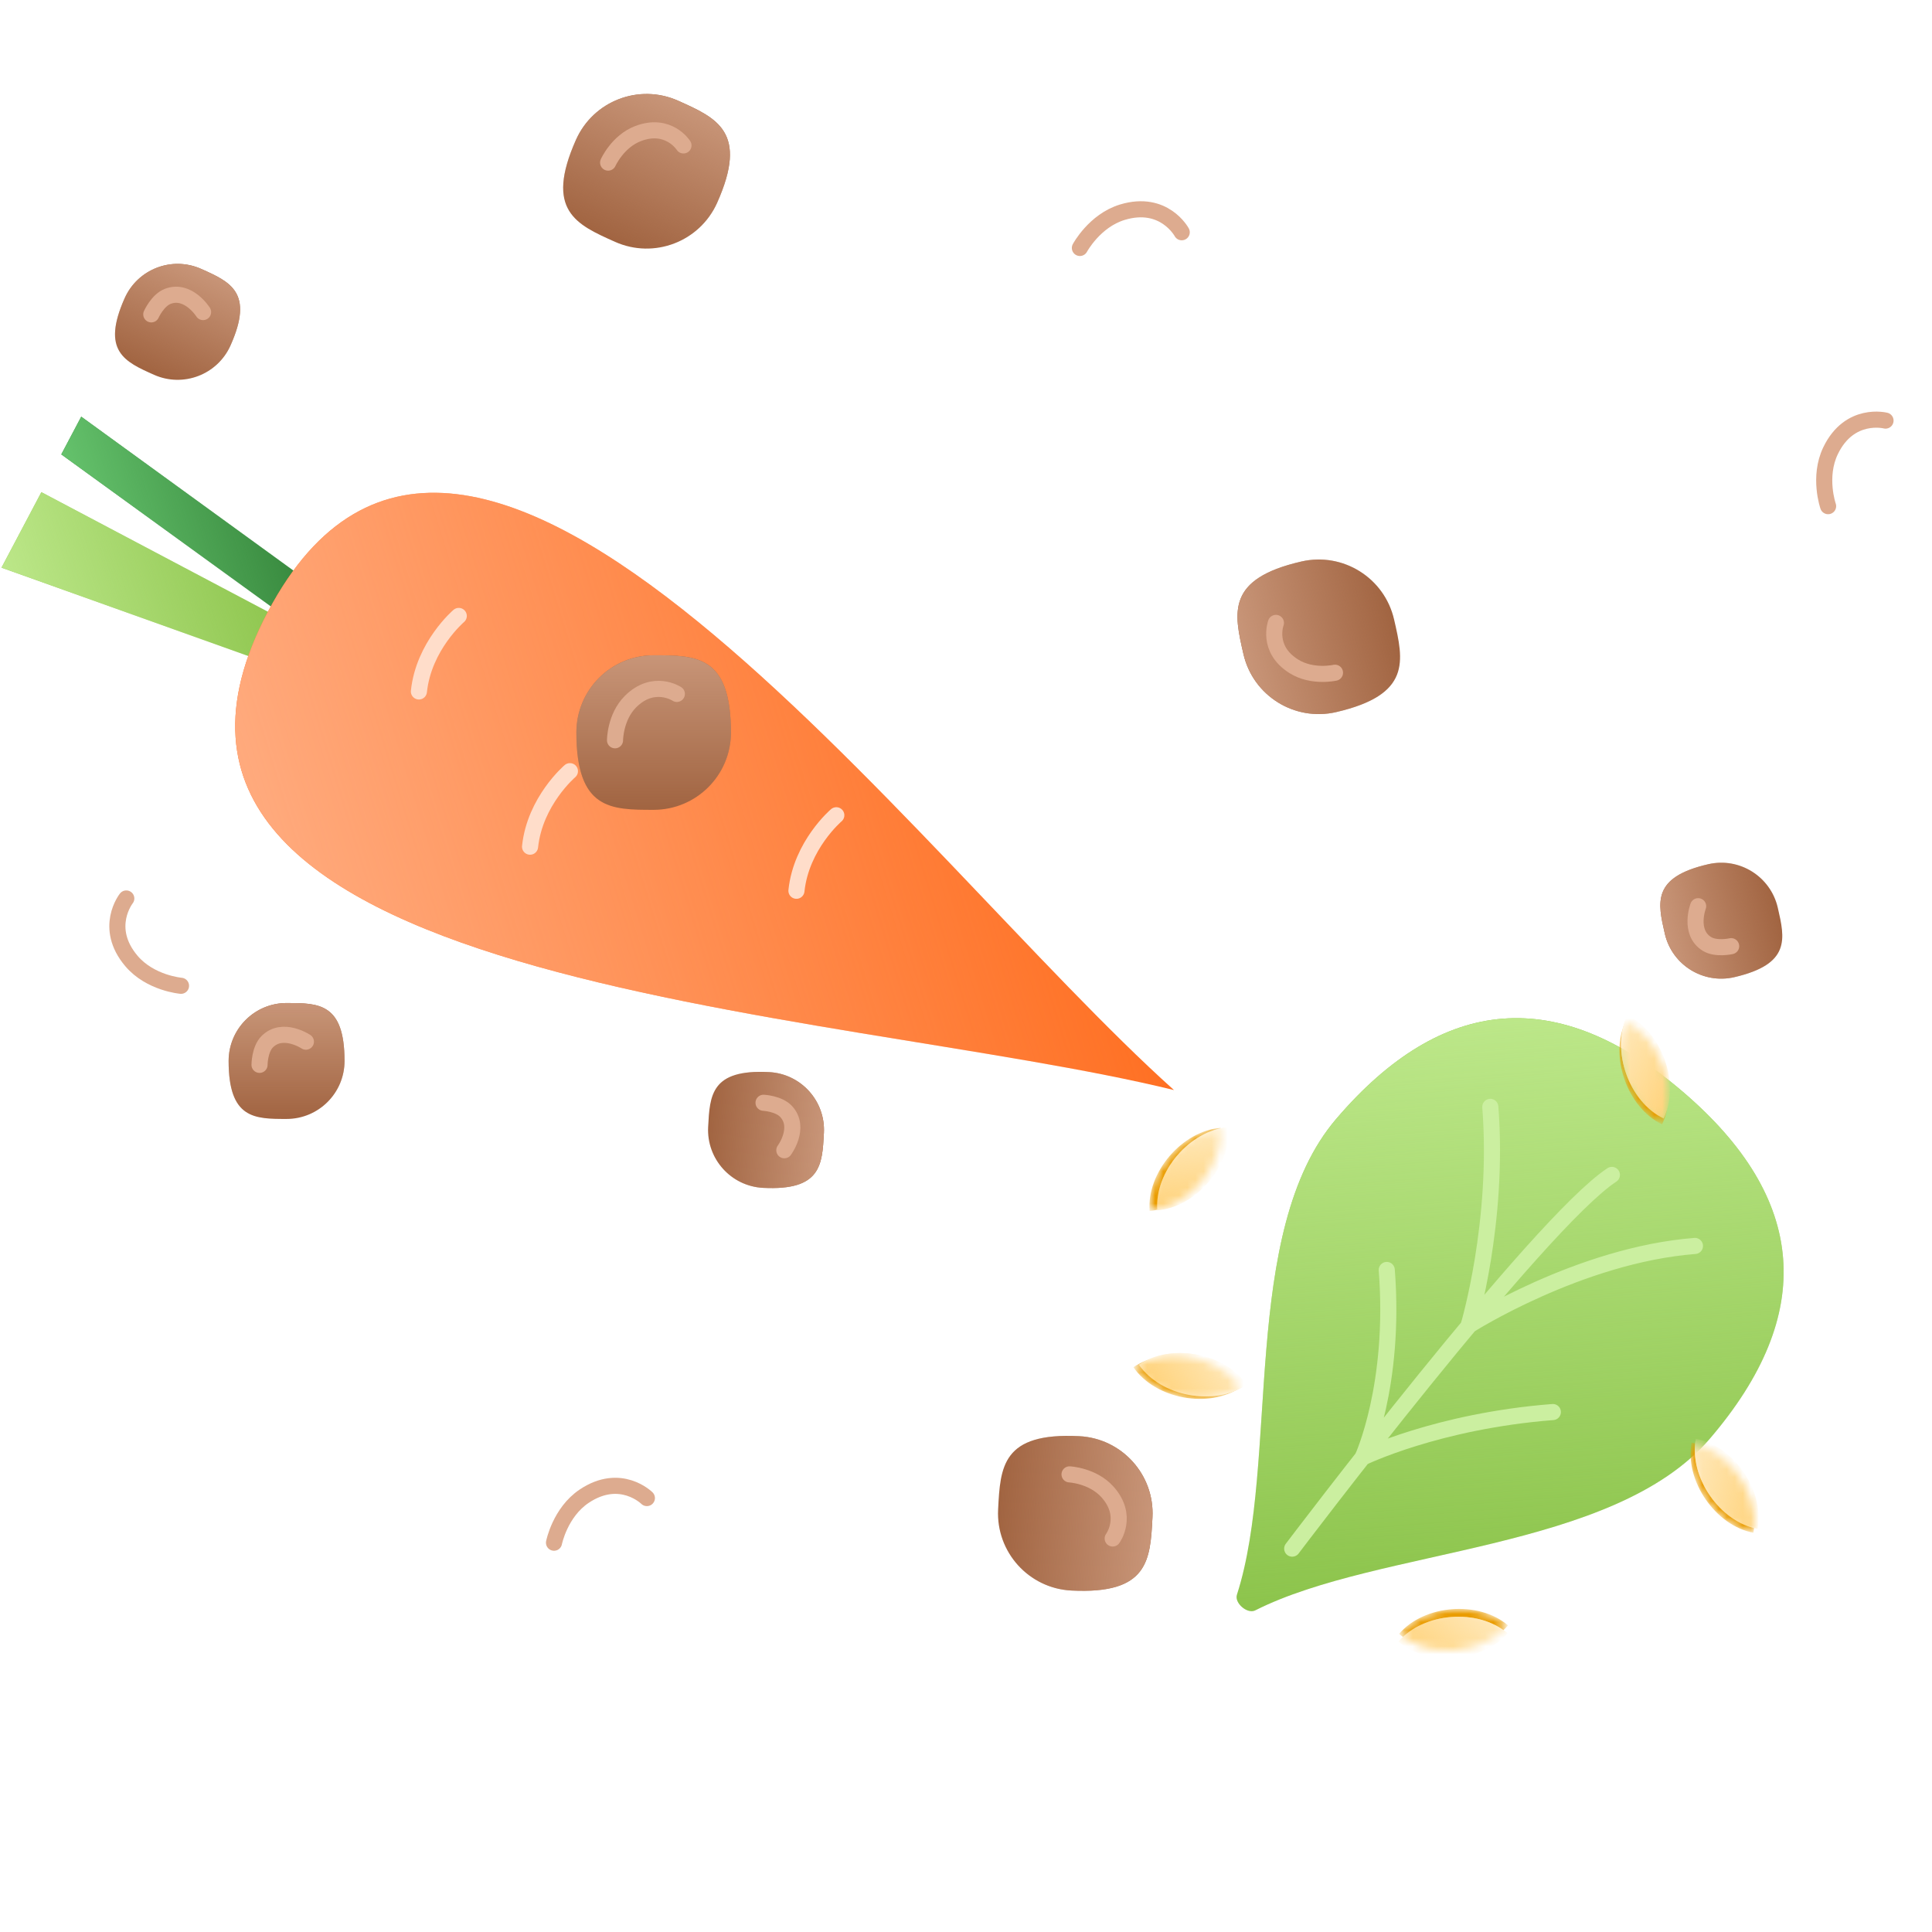 <svg width="240" height="240" viewBox="0 0 240 240" fill="none" xmlns="http://www.w3.org/2000/svg">
<g clip-path="url(#clip0_523_6489)">
<path d="M212.416 178.703C225.654 163.228 224.535 148.871 209.06 135.634C193.584 122.396 179.228 123.515 165.991 138.99C153.969 153.044 158.964 181.653 153.654 198.102C153.318 199.142 154.954 200.542 155.93 200.049C171.357 192.254 200.395 192.757 212.416 178.703Z" fill="#8BC34A"/>
<path d="M212.416 178.703C225.654 163.228 224.535 148.871 209.06 135.634C193.584 122.396 179.228 123.515 165.991 138.99C153.969 153.044 158.964 181.653 153.654 198.102C153.318 199.142 154.954 200.542 155.93 200.049C171.357 192.254 200.395 192.757 212.416 178.703Z" fill="url(#paint0_linear_523_6489)"/>
<path d="M172.268 157.759C173.387 172.116 169.269 181.055 169.269 181.055C169.269 181.055 178.545 176.528 192.901 175.409M185.132 137.499C186.251 151.855 182.435 164.67 182.435 164.67C182.435 164.67 196.195 155.895 210.552 154.776M200.235 145.951C191.074 151.961 160.522 192.377 160.522 192.377" stroke="#CBEFA0" stroke-width="2" stroke-linecap="round"/>
<mask id="mask0_523_6489" style="mask-type:alpha" maskUnits="userSpaceOnUse" x="142" y="140" width="10" height="11">
<path d="M142.809 150.426C142.436 145.641 146.848 140.482 151.634 140.109C152.007 144.895 147.594 150.053 142.809 150.426Z" fill="#FFD37C"/>
</mask>
<g mask="url(#mask0_523_6489)">
<path d="M142.809 150.426C142.436 145.641 146.848 140.482 151.634 140.109C152.007 144.895 147.594 150.053 142.809 150.426Z" fill="#EA9C00"/>
<path d="M143.766 150.351C143.393 145.566 147.805 140.408 152.591 140.035C152.964 144.82 148.551 149.979 143.766 150.351Z" fill="#FFD37C"/>
<path d="M143.766 150.351C143.393 145.566 147.805 140.408 152.591 140.035C152.964 144.82 148.551 149.979 143.766 150.351Z" fill="url(#paint1_linear_523_6489)"/>
</g>
<mask id="mask1_523_6489" style="mask-type:alpha" maskUnits="userSpaceOnUse" x="210" y="179" width="8" height="12">
<path d="M217.815 190.404C213.096 189.525 209.255 183.928 210.133 179.209C214.852 180.087 218.693 185.685 217.815 190.404Z" fill="#FFD37C"/>
</mask>
<g mask="url(#mask1_523_6489)">
<path d="M217.815 190.404C213.096 189.525 209.255 183.928 210.133 179.209C214.852 180.087 218.693 185.685 217.815 190.404Z" fill="#EA9C00"/>
<path d="M218.342 189.929C213.623 189.051 209.782 183.454 210.661 178.735C215.38 179.613 219.22 185.211 218.342 189.929Z" fill="#FFD37C"/>
<path d="M218.342 189.929C213.623 189.051 209.782 183.454 210.661 178.735C215.38 179.613 219.22 185.211 218.342 189.929Z" fill="url(#paint2_linear_523_6489)"/>
</g>
<mask id="mask2_523_6489" style="mask-type:alpha" maskUnits="userSpaceOnUse" x="201" y="126" width="7" height="14">
<path d="M206.47 139.671C202.139 137.602 199.878 131.201 201.948 126.87C206.278 128.94 208.54 135.341 206.47 139.671Z" fill="#FFD37C"/>
</mask>
<g mask="url(#mask2_523_6489)">
<path d="M206.47 139.671C202.139 137.602 199.878 131.201 201.948 126.87C206.278 128.94 208.54 135.341 206.47 139.671Z" fill="#EA9C00"/>
<path d="M206.672 138.951C202.341 136.881 200.08 130.48 202.149 126.15C206.48 128.219 208.741 134.62 206.672 138.951Z" fill="#FFD37C"/>
<path d="M206.672 138.951C202.341 136.881 200.08 130.48 202.149 126.15C206.48 128.219 208.741 134.62 206.672 138.951Z" fill="url(#paint3_linear_523_6489)"/>
</g>
<mask id="mask3_523_6489" style="mask-type:alpha" maskUnits="userSpaceOnUse" x="140" y="168" width="15" height="6">
<path d="M140.797 169.841C144.755 167.125 151.429 168.368 154.145 172.325C150.187 175.041 143.513 173.799 140.797 169.841Z" fill="#FFD37C"/>
</mask>
<g mask="url(#mask3_523_6489)">
<path d="M140.797 169.841C144.755 167.125 151.429 168.368 154.145 172.325C150.187 175.041 143.513 173.799 140.797 169.841Z" fill="#EA9C00"/>
<path d="M141.478 169.53C145.436 166.814 152.11 168.057 154.825 172.014C150.867 174.73 144.194 173.488 141.478 169.53Z" fill="#FFD37C"/>
<path d="M141.478 169.53C145.436 166.814 152.11 168.057 154.825 172.014C150.867 174.73 144.194 173.488 141.478 169.53Z" fill="url(#paint4_linear_523_6489)"/>
</g>
<mask id="mask4_523_6489" style="mask-type:alpha" maskUnits="userSpaceOnUse" x="173" y="199" width="15" height="7">
<path d="M173.797 202.966C176.917 199.318 183.684 198.791 187.332 201.911C184.212 205.558 177.444 206.086 173.797 202.966Z" fill="#FFD37C"/>
</mask>
<g mask="url(#mask4_523_6489)">
<path d="M173.797 202.966C176.917 199.318 183.684 198.791 187.332 201.911C184.212 205.558 177.444 206.086 173.797 202.966Z" fill="#EA9C00"/>
<path d="M173.707 203.935C176.827 200.288 183.595 199.76 187.242 202.88C184.122 206.528 177.354 207.055 173.707 203.935Z" fill="#FFD37C"/>
<path d="M173.707 203.935C176.827 200.288 183.595 199.76 187.242 202.88C184.122 206.528 177.354 207.055 173.707 203.935Z" fill="url(#paint5_linear_523_6489)"/>
</g>
<g clip-path="url(#clip1_523_6489)">
<path d="M35.493 83.157L0.188 70.516L5.139 61.136L37.969 78.467L35.493 83.157Z" fill="#8BC34A"/>
<path d="M35.493 83.157L0.188 70.516L5.139 61.136L37.969 78.467L35.493 83.157Z" fill="url(#paint6_linear_523_6489)"/>
<path d="M37.969 78.467L7.615 56.446L10.091 51.757L40.444 73.777L37.969 78.467Z" fill="#34843A"/>
<path d="M37.969 78.467L7.615 56.446L10.091 51.757L40.444 73.777L37.969 78.467Z" fill="url(#paint7_linear_523_6489)"/>
<path d="M145.836 135.412C103.365 124.985 8.52 122.89 33.279 75.991C58.037 29.092 113.269 106.225 145.836 135.412Z" fill="#FF7023"/>
<path d="M145.836 135.412C103.365 124.985 8.52 122.89 33.279 75.991C58.037 29.092 113.269 106.225 145.836 135.412Z" fill="url(#paint8_linear_523_6489)"/>
<path d="M65.846 105.178C66.446 99.498 70.798 95.798 70.798 95.798M98.937 110.653C99.537 104.973 103.889 101.274 103.889 101.274M52.038 85.895C52.638 80.215 56.99 76.515 56.99 76.515" stroke="#FFDDCA" stroke-width="2" stroke-linecap="round"/>
</g>
<path d="M22.486 122.458C22.486 122.458 18.66 122.137 16.322 119.372C12.816 115.225 15.688 111.612 15.688 111.612" stroke="#DDAB8F" stroke-width="2" stroke-linecap="round"/>
<path d="M134.148 30.802C134.148 30.802 135.957 27.415 139.421 26.362C144.617 24.784 146.799 28.851 146.799 28.851" stroke="#DDAB8F" stroke-width="2" stroke-linecap="round"/>
<path d="M227.094 62.877C227.094 62.877 225.827 59.252 227.399 55.99C229.756 51.098 234.226 52.248 234.226 52.248" stroke="#DDAB8F" stroke-width="2" stroke-linecap="round"/>
<path d="M68.821 191.64C68.821 191.64 69.567 187.873 72.575 185.859C77.088 182.838 80.358 186.095 80.358 186.095" stroke="#DDAB8F" stroke-width="2" stroke-linecap="round"/>
<path d="M90.8 91C90.8 96.302 86.502 100.6 81.2 100.6C75.898 100.6 71.6 100.6 71.6 91C71.6 85.698 75.898 81.4 81.2 81.4C86.502 81.4 90.8 81.4 90.8 91Z" fill="#A16441"/>
<path d="M90.8 91C90.8 96.302 86.502 100.6 81.2 100.6C75.898 100.6 71.6 100.6 71.6 91C71.6 85.698 75.898 81.4 81.2 81.4C86.502 81.4 90.8 81.4 90.8 91Z" fill="url(#paint9_linear_523_6489)"/>
<path d="M42.8 131.8C42.8 135.777 39.577 139 35.6 139C31.624 139 28.4 139 28.4 131.8C28.4 127.824 31.624 124.6 35.6 124.6C39.577 124.6 42.8 124.6 42.8 131.8Z" fill="#A16441"/>
<path d="M42.8 131.8C42.8 135.777 39.577 139 35.6 139C31.624 139 28.4 139 28.4 131.8C28.4 127.824 31.624 124.6 35.6 124.6C39.577 124.6 42.8 124.6 42.8 131.8Z" fill="url(#paint10_linear_523_6489)"/>
<path d="M76.4 91.96C76.4 91.96 76.4 89.08 78.32 87.16C81.2 84.28 84.08 86.2 84.08 86.2" stroke="#DDAB8F" stroke-width="2" stroke-linecap="round"/>
<path d="M32.24 132.28C32.24 132.28 32.24 130.36 33.2 129.4C35.12 127.48 38 129.4 38 129.4" stroke="#DDAB8F" stroke-width="2" stroke-linecap="round"/>
<path d="M133.086 197.582C127.791 197.311 123.718 192.799 123.989 187.504C124.26 182.209 124.479 177.917 134.067 178.407C139.362 178.678 143.435 183.19 143.164 188.485C142.893 193.78 142.673 198.072 133.086 197.582Z" fill="#A16441"/>
<path d="M133.086 197.582C127.791 197.311 123.718 192.799 123.989 187.504C124.26 182.209 124.479 177.917 134.067 178.407C139.362 178.678 143.435 183.19 143.164 188.485C142.893 193.78 142.673 198.072 133.086 197.582Z" fill="url(#paint11_linear_523_6489)"/>
<path d="M94.791 147.561C90.82 147.357 87.765 143.973 87.968 140.002C88.171 136.031 88.336 132.812 95.527 133.179C99.498 133.382 102.553 136.766 102.349 140.738C102.146 144.709 101.982 147.928 94.791 147.561Z" fill="#A16441"/>
<path d="M94.791 147.561C90.82 147.357 87.765 143.973 87.968 140.002C88.171 136.031 88.336 132.812 95.527 133.179C99.498 133.382 102.553 136.766 102.349 140.738C102.146 144.709 101.982 147.928 94.791 147.561Z" fill="url(#paint12_linear_523_6489)"/>
<path d="M132.863 183.152C132.863 183.152 135.739 183.299 137.558 185.315C140.287 188.338 138.223 191.116 138.223 191.116" stroke="#DDAB8F" stroke-width="2" stroke-linecap="round"/>
<path d="M94.851 136.99C94.851 136.99 96.769 137.088 97.678 138.096C99.498 140.111 97.433 142.889 97.433 142.889" stroke="#DDAB8F" stroke-width="2" stroke-linecap="round"/>
<path d="M89.087 25.185C86.928 30.028 81.253 32.204 76.41 30.046C71.567 27.887 67.642 26.138 71.549 17.369C73.708 12.526 79.383 10.35 84.226 12.508C89.069 14.667 92.995 16.416 89.087 25.185Z" fill="#A16441"/>
<path d="M89.087 25.185C86.928 30.028 81.253 32.204 76.41 30.046C71.567 27.887 67.642 26.138 71.549 17.369C73.708 12.526 79.383 10.35 84.226 12.508C89.069 14.667 92.995 16.416 89.087 25.185Z" fill="url(#paint13_linear_523_6489)"/>
<path d="M28.635 42.912C27.016 46.544 22.76 48.176 19.128 46.557C15.495 44.938 12.551 43.626 15.482 37.05C17.101 33.418 21.357 31.786 24.989 33.404C28.622 35.023 31.566 36.335 28.635 42.912Z" fill="#A16441"/>
<path d="M28.635 42.912C27.016 46.544 22.76 48.176 19.128 46.557C15.495 44.938 12.551 43.626 15.482 37.05C17.101 33.418 21.357 31.786 24.989 33.404C28.622 35.023 31.566 36.335 28.635 42.912Z" fill="url(#paint14_linear_523_6489)"/>
<path d="M75.543 20.2C75.543 20.2 76.715 17.57 79.251 16.597C83.054 15.139 84.903 18.065 84.903 18.065" stroke="#DDAB8F" stroke-width="2" stroke-linecap="round"/>
<path d="M18.794 39.051C18.794 39.051 19.576 37.298 20.843 36.812C23.379 35.839 25.228 38.766 25.228 38.766" stroke="#DDAB8F" stroke-width="2" stroke-linecap="round"/>
<path d="M161.666 69.752C166.832 68.561 171.986 71.783 173.178 76.949C174.369 82.115 175.335 86.304 165.981 88.461C160.814 89.652 155.66 86.43 154.469 81.264C153.277 76.097 152.312 71.909 161.666 69.752Z" fill="#A16441"/>
<path d="M161.666 69.752C166.832 68.561 171.986 71.783 173.178 76.949C174.369 82.115 175.335 86.304 165.981 88.461C160.814 89.652 155.66 86.43 154.469 81.264C153.277 76.097 152.312 71.909 161.666 69.752Z" fill="url(#paint15_linear_523_6489)"/>
<path d="M212.209 107.356C216.084 106.462 219.949 108.879 220.843 112.754C221.737 116.628 222.461 119.769 215.445 121.387C211.57 122.281 207.705 119.864 206.811 115.99C205.918 112.115 205.193 108.974 212.209 107.356Z" fill="#A16441"/>
<path d="M212.209 107.356C216.084 106.462 219.949 108.879 220.843 112.754C221.737 116.628 222.461 119.769 215.445 121.387C211.57 122.281 207.705 119.864 206.811 115.99C205.918 112.115 205.193 108.974 212.209 107.356Z" fill="url(#paint16_linear_523_6489)"/>
<path d="M165.837 83.568C165.837 83.568 163.031 84.215 160.729 82.776C157.275 80.617 158.499 77.379 158.499 77.379" stroke="#DDAB8F" stroke-width="2" stroke-linecap="round"/>
<path d="M215.05 117.538C215.05 117.538 213.179 117.969 212.028 117.25C209.725 115.81 210.949 112.572 210.949 112.572" stroke="#DDAB8F" stroke-width="2" stroke-linecap="round"/>
</g>
<defs>
<linearGradient id="paint0_linear_523_6489" x1="182.498" y1="126.871" x2="188.186" y2="199.85" gradientUnits="userSpaceOnUse">
<stop stop-color="#BCE789"/>
<stop offset="1" stop-color="#BCE789" stop-opacity="0"/>
</linearGradient>
<linearGradient id="paint1_linear_523_6489" x1="147.805" y1="140.408" x2="148.551" y2="149.979" gradientUnits="userSpaceOnUse">
<stop stop-color="#FFE8B9"/>
<stop offset="1" stop-color="#FFE8B9" stop-opacity="0"/>
</linearGradient>
<linearGradient id="paint2_linear_523_6489" x1="209.782" y1="183.454" x2="219.22" y2="185.211" gradientUnits="userSpaceOnUse">
<stop stop-color="#FFE8B9"/>
<stop offset="1" stop-color="#FFE8B9" stop-opacity="0"/>
</linearGradient>
<linearGradient id="paint3_linear_523_6489" x1="200.08" y1="130.48" x2="208.741" y2="134.62" gradientUnits="userSpaceOnUse">
<stop stop-color="#FFE8B9"/>
<stop offset="1" stop-color="#FFE8B9" stop-opacity="0"/>
</linearGradient>
<linearGradient id="paint4_linear_523_6489" x1="152.11" y1="168.057" x2="144.194" y2="173.488" gradientUnits="userSpaceOnUse">
<stop stop-color="#FFE8B9"/>
<stop offset="1" stop-color="#FFE8B9" stop-opacity="0"/>
</linearGradient>
<linearGradient id="paint5_linear_523_6489" x1="183.595" y1="199.76" x2="177.354" y2="207.055" gradientUnits="userSpaceOnUse">
<stop stop-color="#FFE8B9"/>
<stop offset="1" stop-color="#FFE8B9" stop-opacity="0"/>
</linearGradient>
<linearGradient id="paint6_linear_523_6489" x1="2.402" y1="77.682" x2="34.648" y2="67.719" gradientUnits="userSpaceOnUse">
<stop stop-color="#BCE789"/>
<stop offset="1" stop-color="#BCE789" stop-opacity="0"/>
</linearGradient>
<linearGradient id="paint7_linear_523_6489" x1="11.49" y1="68.986" x2="36.57" y2="61.237" gradientUnits="userSpaceOnUse">
<stop stop-color="#65C26C"/>
<stop offset="1" stop-color="#65C26C" stop-opacity="0"/>
</linearGradient>
<linearGradient id="paint8_linear_523_6489" x1="36.682" y1="117.351" x2="131.23" y2="88.138" gradientUnits="userSpaceOnUse">
<stop stop-color="#FFAA7D"/>
<stop offset="1" stop-color="#FFAA7D" stop-opacity="0"/>
</linearGradient>
<linearGradient id="paint9_linear_523_6489" x1="81.2" y1="81.4" x2="81.2" y2="100.6" gradientUnits="userSpaceOnUse">
<stop stop-color="#C89578"/>
<stop offset="1" stop-color="#C89578" stop-opacity="0"/>
</linearGradient>
<linearGradient id="paint10_linear_523_6489" x1="35.6" y1="124.6" x2="35.6" y2="139" gradientUnits="userSpaceOnUse">
<stop stop-color="#C89578"/>
<stop offset="1" stop-color="#C89578" stop-opacity="0"/>
</linearGradient>
<linearGradient id="paint11_linear_523_6489" x1="143.164" y1="188.485" x2="123.989" y2="187.504" gradientUnits="userSpaceOnUse">
<stop stop-color="#C89578"/>
<stop offset="1" stop-color="#C89578" stop-opacity="0"/>
</linearGradient>
<linearGradient id="paint12_linear_523_6489" x1="102.349" y1="140.738" x2="87.968" y2="140.002" gradientUnits="userSpaceOnUse">
<stop stop-color="#C89578"/>
<stop offset="1" stop-color="#C89578" stop-opacity="0"/>
</linearGradient>
<linearGradient id="paint13_linear_523_6489" x1="84.226" y1="12.508" x2="76.41" y2="30.046" gradientUnits="userSpaceOnUse">
<stop stop-color="#C89578"/>
<stop offset="1" stop-color="#C89578" stop-opacity="0"/>
</linearGradient>
<linearGradient id="paint14_linear_523_6489" x1="24.989" y1="33.404" x2="19.128" y2="46.557" gradientUnits="userSpaceOnUse">
<stop stop-color="#C89578"/>
<stop offset="1" stop-color="#C89578" stop-opacity="0"/>
</linearGradient>
<linearGradient id="paint15_linear_523_6489" x1="154.469" y1="81.264" x2="173.178" y2="76.949" gradientUnits="userSpaceOnUse">
<stop stop-color="#C89578"/>
<stop offset="1" stop-color="#C89578" stop-opacity="0"/>
</linearGradient>
<linearGradient id="paint16_linear_523_6489" x1="206.811" y1="115.99" x2="220.843" y2="112.754" gradientUnits="userSpaceOnUse">
<stop stop-color="#C89578"/>
<stop offset="1" stop-color="#C89578" stop-opacity="0"/>
</linearGradient>
<clipPath id="clip0_523_6489">
<rect width="240" height="240" fill="white"/>
</clipPath>
<clipPath id="clip1_523_6489">
<rect width="150" height="150" fill="white" transform="translate(21.281 189.596) rotate(-107.17)"/>
</clipPath>
</defs>
</svg>
